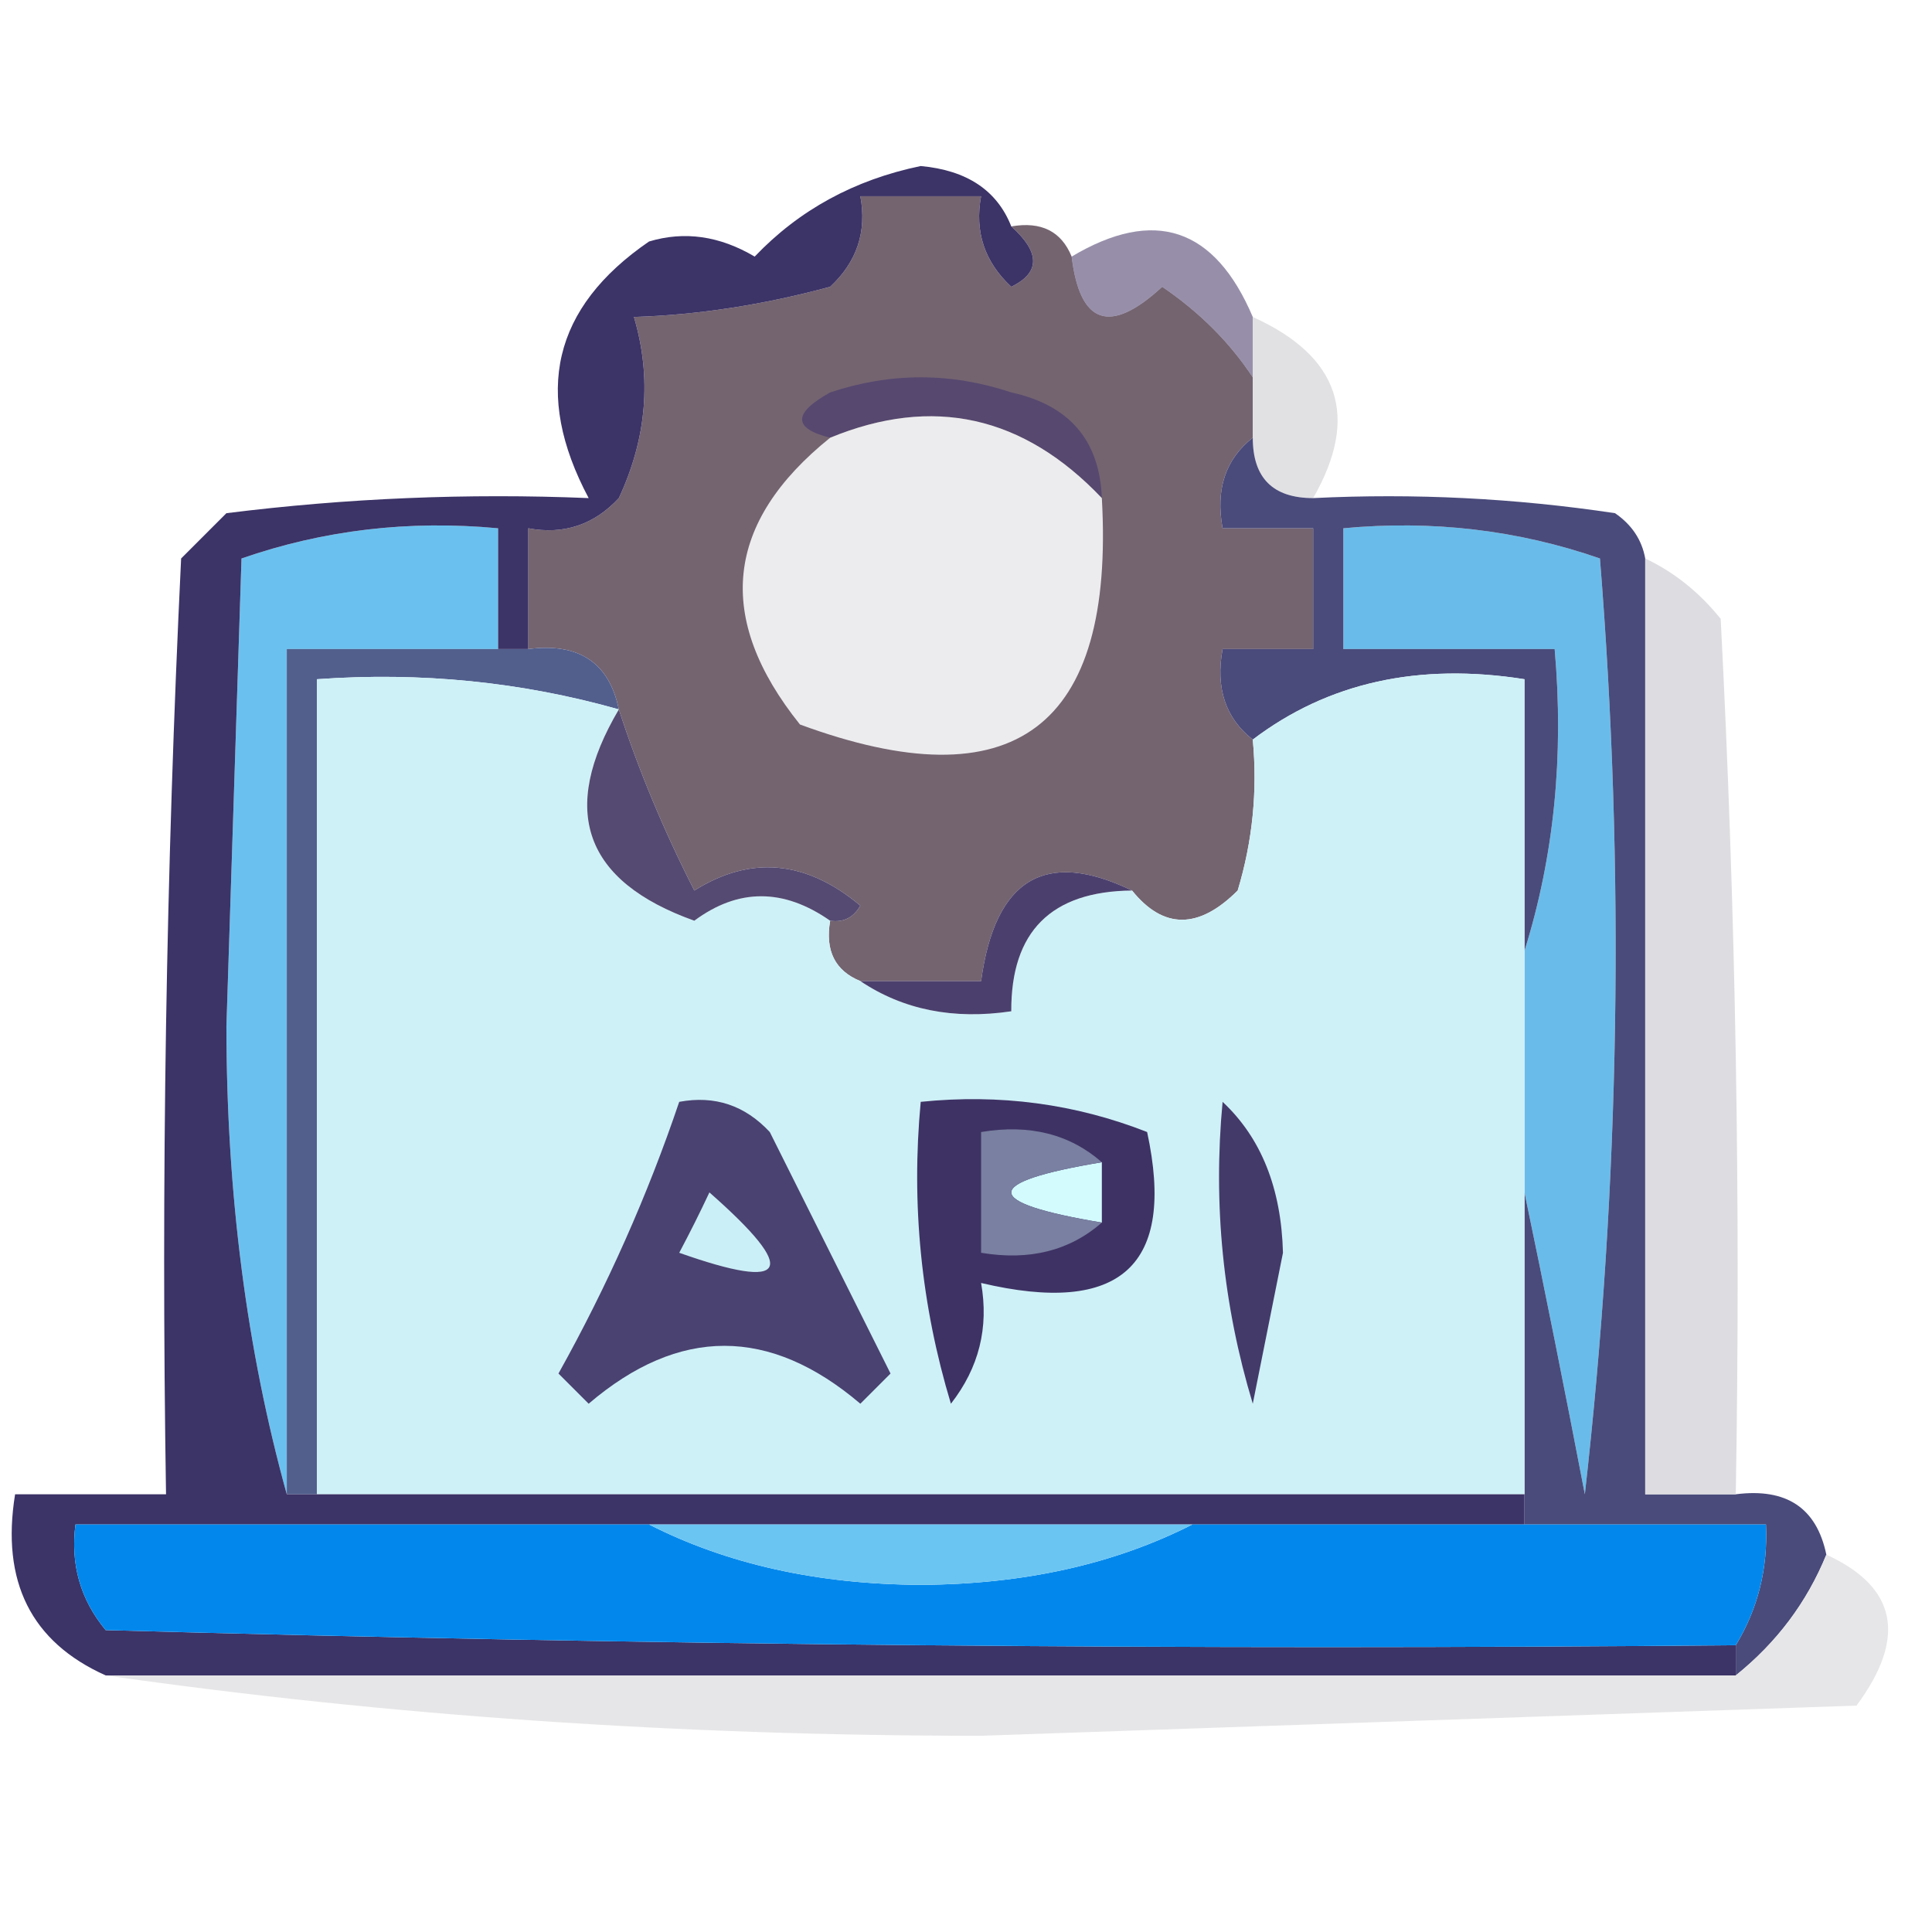<?xml version="1.0" encoding="UTF-8"?>
<!DOCTYPE svg PUBLIC "-//W3C//DTD SVG 1.1//EN" "http://www.w3.org/Graphics/SVG/1.1/DTD/svg11.dtd">
<svg xmlns="http://www.w3.org/2000/svg" version="1.1" width="64px" height="64px" style="shape-rendering:geometricPrecision; text-rendering:geometricPrecision; image-rendering:optimizeQuality; fill-rule:evenodd; clip-rule:evenodd" xmlns:xlink="http://www.w3.org/1999/xlink">
<g><path style="opacity:1" fill="#746470" d="M 33.5,7.5 C 34.492,7.328 35.158,7.662 35.5,8.5C 35.775,10.758 36.775,11.092 38.5,9.5C 39.735,10.34 40.735,11.34 41.5,12.5C 41.5,13.167 41.5,13.833 41.5,14.5C 40.596,15.209 40.263,16.209 40.5,17.5C 41.5,17.5 42.5,17.5 43.5,17.5C 43.5,18.833 43.5,20.167 43.5,21.5C 42.5,21.5 41.5,21.5 40.5,21.5C 40.263,22.791 40.596,23.791 41.5,24.5C 41.66,26.199 41.493,27.866 41,29.5C 39.708,30.791 38.542,30.791 37.5,29.5C 34.627,28.11 32.961,29.11 32.5,32.5C 31.167,32.5 29.833,32.5 28.5,32.5C 27.662,32.158 27.328,31.492 27.5,30.5C 27.938,30.565 28.272,30.399 28.5,30C 26.702,28.495 24.868,28.328 23,29.5C 21.981,27.498 21.148,25.498 20.5,23.5C 20.179,21.952 19.179,21.285 17.5,21.5C 17.5,20.167 17.5,18.833 17.5,17.5C 18.675,17.719 19.675,17.386 20.5,16.5C 21.427,14.509 21.594,12.509 21,10.5C 23.109,10.434 25.275,10.101 27.5,9.5C 28.386,8.675 28.719,7.675 28.5,6.5C 29.833,6.5 31.167,6.5 32.5,6.5C 32.281,7.675 32.614,8.675 33.5,9.5C 34.463,9.03 34.463,8.364 33.5,7.5 Z"/></g>
<g><path style="opacity:0.54" fill="#3f3162" d="M 41.5,10.5 C 41.5,11.167 41.5,11.833 41.5,12.5C 40.735,11.34 39.735,10.34 38.5,9.5C 36.775,11.092 35.775,10.758 35.5,8.5C 38.238,6.866 40.238,7.533 41.5,10.5 Z"/></g>
<g><path style="opacity:1" fill="#56486f" d="M 36.5,16.5 C 33.904,13.766 30.904,13.1 27.5,14.5C 26.262,14.19 26.262,13.69 27.5,13C 29.5,12.333 31.5,12.333 33.5,13C 35.426,13.422 36.426,14.589 36.5,16.5 Z"/></g>
<g><path style="opacity:0.874" fill="#dcdce0" d="M 41.5,10.5 C 44.379,11.803 45.045,13.803 43.5,16.5C 42.167,16.5 41.5,15.833 41.5,14.5C 41.5,13.833 41.5,13.167 41.5,12.5C 41.5,11.833 41.5,11.167 41.5,10.5 Z"/></g>
<g><path style="opacity:1" fill="#ececee" d="M 36.5,16.5 C 36.93,24.113 33.597,26.613 26.5,24C 23.675,20.476 24.008,17.31 27.5,14.5C 30.904,13.1 33.904,13.766 36.5,16.5 Z"/></g>
<g><path style="opacity:1" fill="#6ac1ef" d="M 16.5,21.5 C 14.167,21.5 11.833,21.5 9.5,21.5C 9.5,30.833 9.5,40.167 9.5,49.5C 8.172,44.712 7.505,39.546 7.5,34C 7.667,28.833 7.833,23.667 8,18.5C 10.719,17.556 13.553,17.223 16.5,17.5C 16.5,18.833 16.5,20.167 16.5,21.5 Z"/></g>
<g><path style="opacity:1" fill="#69bcea" d="M 50.5,39.5 C 50.5,36.833 50.5,34.167 50.5,31.5C 51.479,28.375 51.813,25.042 51.5,21.5C 49.167,21.5 46.833,21.5 44.5,21.5C 44.5,20.167 44.5,18.833 44.5,17.5C 47.447,17.223 50.281,17.556 53,18.5C 53.832,28.849 53.666,39.183 52.5,49.5C 51.833,46.023 51.166,42.689 50.5,39.5 Z"/></g>
<g><path style="opacity:1" fill="#4a4b7b" d="M 41.5,14.5 C 41.5,15.833 42.167,16.5 43.5,16.5C 46.85,16.335 50.183,16.502 53.5,17C 54.056,17.383 54.389,17.883 54.5,18.5C 54.5,28.833 54.5,39.167 54.5,49.5C 55.5,49.5 56.5,49.5 57.5,49.5C 59.179,49.285 60.179,49.952 60.5,51.5C 59.857,53.076 58.857,54.41 57.5,55.5C 57.5,55.167 57.5,54.833 57.5,54.5C 58.234,53.292 58.567,51.959 58.5,50.5C 55.833,50.5 53.167,50.5 50.5,50.5C 50.5,50.167 50.5,49.833 50.5,49.5C 50.5,46.167 50.5,42.833 50.5,39.5C 51.166,42.689 51.833,46.023 52.5,49.5C 53.666,39.183 53.832,28.849 53,18.5C 50.281,17.556 47.447,17.223 44.5,17.5C 44.5,18.833 44.5,20.167 44.5,21.5C 46.833,21.5 49.167,21.5 51.5,21.5C 51.813,25.042 51.479,28.375 50.5,31.5C 50.5,28.5 50.5,25.5 50.5,22.5C 46.988,21.945 43.988,22.612 41.5,24.5C 40.596,23.791 40.263,22.791 40.5,21.5C 41.5,21.5 42.5,21.5 43.5,21.5C 43.5,20.167 43.5,18.833 43.5,17.5C 42.5,17.5 41.5,17.5 40.5,17.5C 40.263,16.209 40.596,15.209 41.5,14.5 Z"/></g>
<g><path style="opacity:0.996" fill="#dddde1" d="M 54.5,18.5 C 55.458,18.953 56.292,19.619 57,20.5C 57.5,30.161 57.666,39.828 57.5,49.5C 56.5,49.5 55.5,49.5 54.5,49.5C 54.5,39.167 54.5,28.833 54.5,18.5 Z"/></g>
<g><path style="opacity:1" fill="#525f8d" d="M 16.5,21.5 C 16.833,21.5 17.167,21.5 17.5,21.5C 19.179,21.285 20.179,21.952 20.5,23.5C 17.272,22.586 13.939,22.253 10.5,22.5C 10.5,31.5 10.5,40.5 10.5,49.5C 10.167,49.5 9.833,49.5 9.5,49.5C 9.5,40.167 9.5,30.833 9.5,21.5C 11.833,21.5 14.167,21.5 16.5,21.5 Z"/></g>
<g><path style="opacity:1" fill="#cef1f7" d="M 20.5,23.5 C 18.515,26.86 19.348,29.194 23,30.5C 24.455,29.42 25.955,29.42 27.5,30.5C 27.328,31.492 27.662,32.158 28.5,32.5C 29.919,33.451 31.585,33.785 33.5,33.5C 33.488,30.858 34.821,29.525 37.5,29.5C 38.542,30.791 39.708,30.791 41,29.5C 41.493,27.866 41.66,26.199 41.5,24.5C 43.988,22.612 46.988,21.945 50.5,22.5C 50.5,25.5 50.5,28.5 50.5,31.5C 50.5,34.167 50.5,36.833 50.5,39.5C 50.5,42.833 50.5,46.167 50.5,49.5C 37.167,49.5 23.833,49.5 10.5,49.5C 10.5,40.5 10.5,31.5 10.5,22.5C 13.939,22.253 17.272,22.586 20.5,23.5 Z"/></g>
<g><path style="opacity:1" fill="#554a71" d="M 20.5,23.5 C 21.148,25.498 21.981,27.498 23,29.5C 24.868,28.328 26.702,28.495 28.5,30C 28.272,30.399 27.938,30.565 27.5,30.5C 25.955,29.42 24.455,29.42 23,30.5C 19.348,29.194 18.515,26.86 20.5,23.5 Z"/></g>
<g><path style="opacity:1" fill="#4b406d" d="M 37.5,29.5 C 34.821,29.525 33.488,30.858 33.5,33.5C 31.585,33.785 29.919,33.451 28.5,32.5C 29.833,32.5 31.167,32.5 32.5,32.5C 32.961,29.11 34.627,28.11 37.5,29.5 Z"/></g>
<g><path style="opacity:1" fill="#3e3264" d="M 30.5,36.5 C 33.119,36.232 35.619,36.565 38,37.5C 38.956,41.925 37.123,43.592 32.5,42.5C 32.762,43.978 32.429,45.311 31.5,46.5C 30.513,43.232 30.18,39.898 30.5,36.5 Z"/></g>
<g><path style="opacity:1" fill="#443a6a" d="M 40.5,36.5 C 41.777,37.694 42.444,39.36 42.5,41.5C 42.167,43.167 41.833,44.833 41.5,46.5C 40.513,43.232 40.18,39.898 40.5,36.5 Z"/></g>
<g><path style="opacity:1" fill="#d3fbfe" d="M 36.5,38.5 C 36.5,39.167 36.5,39.833 36.5,40.5C 32.5,39.833 32.5,39.167 36.5,38.5 Z"/></g>
<g><path style="opacity:1" fill="#4a4271" d="M 22.5,36.5 C 23.675,36.281 24.675,36.614 25.5,37.5C 26.833,40.167 28.167,42.833 29.5,45.5C 29.167,45.833 28.833,46.167 28.5,46.5C 25.494,43.943 22.494,43.943 19.5,46.5C 19.167,46.167 18.833,45.833 18.5,45.5C 20.12,42.596 21.453,39.596 22.5,36.5 Z"/></g>
<g><path style="opacity:1" fill="#cbeff6" d="M 23.5,39.5 C 26.481,42.122 26.148,42.789 22.5,41.5C 22.863,40.816 23.196,40.15 23.5,39.5 Z"/></g>
<g><path style="opacity:1" fill="#7980a1" d="M 36.5,38.5 C 32.5,39.167 32.5,39.833 36.5,40.5C 35.432,41.434 34.099,41.768 32.5,41.5C 32.5,40.167 32.5,38.833 32.5,37.5C 34.099,37.232 35.432,37.566 36.5,38.5 Z"/></g>
<g><path style="opacity:1" fill="#3c3367" d="M 33.5,7.5 C 34.463,8.364 34.463,9.03 33.5,9.5C 32.614,8.675 32.281,7.675 32.5,6.5C 31.167,6.5 29.833,6.5 28.5,6.5C 28.719,7.675 28.386,8.675 27.5,9.5C 25.275,10.101 23.109,10.434 21,10.5C 21.594,12.509 21.427,14.509 20.5,16.5C 19.675,17.386 18.675,17.719 17.5,17.5C 17.5,18.833 17.5,20.167 17.5,21.5C 17.167,21.5 16.833,21.5 16.5,21.5C 16.5,20.167 16.5,18.833 16.5,17.5C 13.553,17.223 10.719,17.556 8,18.5C 7.833,23.667 7.667,28.833 7.5,34C 7.505,39.546 8.172,44.712 9.5,49.5C 9.833,49.5 10.167,49.5 10.5,49.5C 23.833,49.5 37.167,49.5 50.5,49.5C 50.5,49.833 50.5,50.167 50.5,50.5C 46.833,50.5 43.167,50.5 39.5,50.5C 33.5,50.5 27.5,50.5 21.5,50.5C 15.167,50.5 8.833,50.5 2.5,50.5C 2.33,51.822 2.663,52.989 3.5,54C 21.497,54.5 39.497,54.667 57.5,54.5C 57.5,54.833 57.5,55.167 57.5,55.5C 39.5,55.5 21.5,55.5 3.5,55.5C 1.031,54.393 0.031,52.393 0.5,49.5C 2.167,49.5 3.833,49.5 5.5,49.5C 5.334,39.161 5.5,28.828 6,18.5C 6.5,18 7,17.5 7.5,17C 11.486,16.501 15.486,16.334 19.5,16.5C 17.648,13.018 18.314,10.185 21.5,8C 22.672,7.647 23.838,7.813 25,8.5C 26.473,6.954 28.306,5.954 30.5,5.5C 32.03,5.64 33.03,6.307 33.5,7.5 Z"/></g>
<g><path style="opacity:1" fill="#0288ec" d="M 21.5,50.5 C 24.087,51.816 27.087,52.483 30.5,52.5C 33.913,52.483 36.913,51.816 39.5,50.5C 43.167,50.5 46.833,50.5 50.5,50.5C 53.167,50.5 55.833,50.5 58.5,50.5C 58.567,51.959 58.234,53.292 57.5,54.5C 39.497,54.667 21.497,54.5 3.5,54C 2.663,52.989 2.33,51.822 2.5,50.5C 8.833,50.5 15.167,50.5 21.5,50.5 Z"/></g>
<g><path style="opacity:1" fill="#6bc5f3" d="M 21.5,50.5 C 27.5,50.5 33.5,50.5 39.5,50.5C 36.913,51.816 33.913,52.483 30.5,52.5C 27.087,52.483 24.087,51.816 21.5,50.5 Z"/></g>
<g><path style="opacity:0.995" fill="#e6e6e8" d="M 60.5,51.5 C 62.84,52.572 63.173,54.239 61.5,56.5C 51.833,56.833 42.167,57.167 32.5,57.5C 22.476,57.498 12.809,56.832 3.5,55.5C 21.5,55.5 39.5,55.5 57.5,55.5C 58.857,54.41 59.857,53.076 60.5,51.5 Z"/></g>
</svg>
